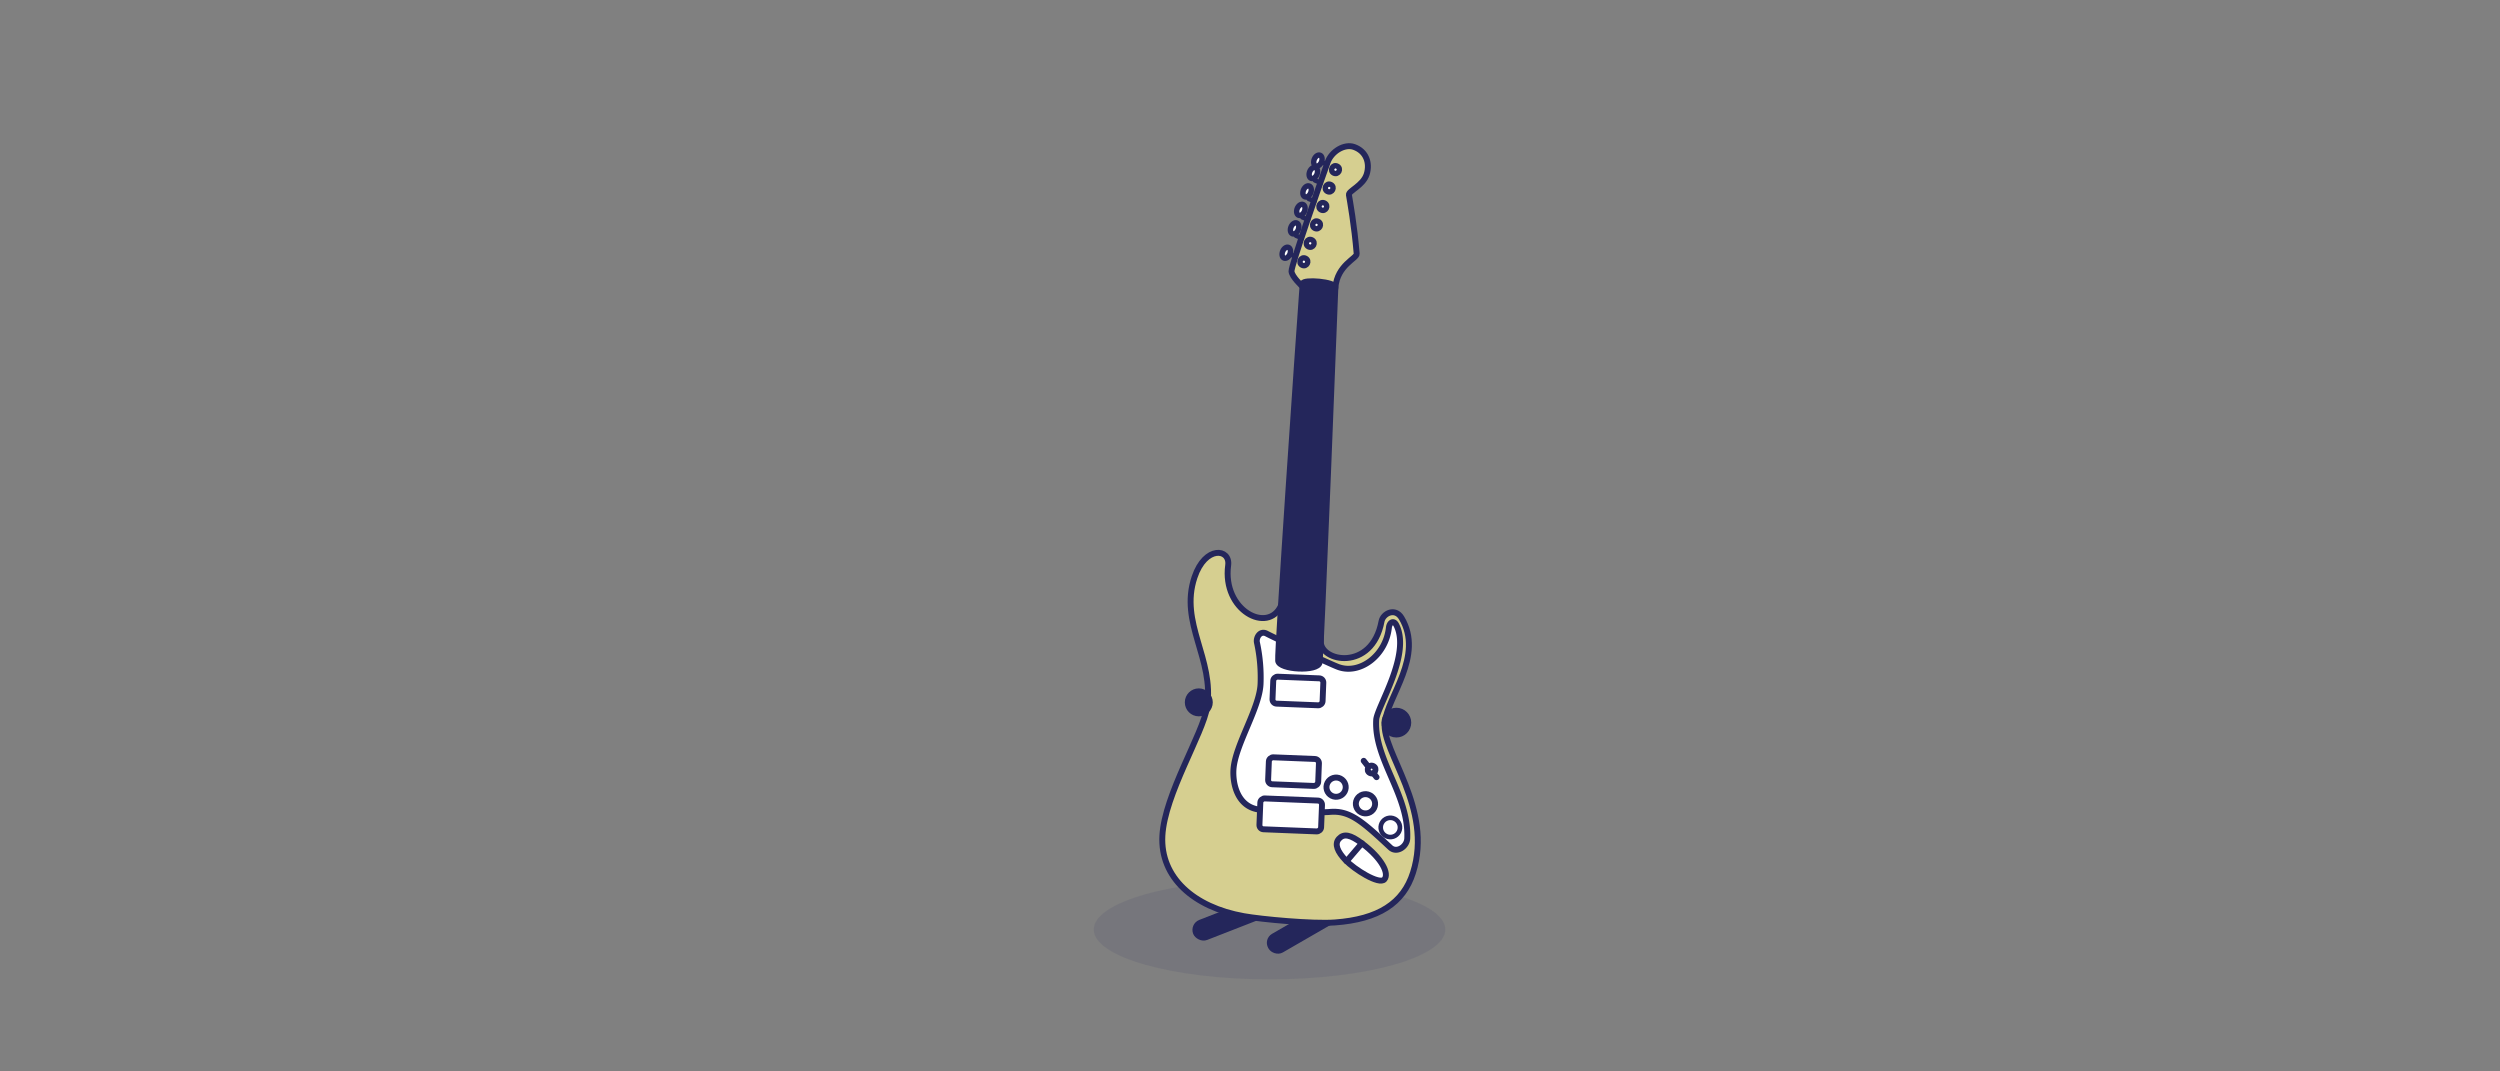 <svg id="Shadow" xmlns="http://www.w3.org/2000/svg" viewBox="0 0 1792 768"><rect x="0" y="0" width="1792" height="768" fill="#808080" stroke="none"/><defs><style>.cls-1,.cls-2,.cls-7{fill:#24265b;}.cls-1{opacity:0.1;}.cls-10,.cls-2,.cls-3,.cls-4,.cls-5,.cls-6,.cls-7,.cls-8{stroke:#24265b;}.cls-2,.cls-7{stroke-miterlimit:10;}.cls-2{stroke-width:1.2px;}.cls-3{fill:#d6cf90;}.cls-10,.cls-3,.cls-4,.cls-5,.cls-6,.cls-8{stroke-linecap:round;stroke-linejoin:round;}.cls-3,.cls-4,.cls-5,.cls-7{stroke-width:4.25px;}.cls-4,.cls-6,.cls-8,.cls-9{fill:#fff;}.cls-10,.cls-5{fill:none;}.cls-6{stroke-width:3.3px;}.cls-10,.cls-8{stroke-width:3.89px;}</style></defs><title>topic</title><ellipse class="cls-1" cx="910" cy="666.29" rx="126" ry="35.71"/><rect class="cls-2" x="853.23" y="648.16" width="76.25" height="14.22" rx="7.11" ry="7.11" transform="translate(-177.15 368.59) rotate(-21.3)"/><rect class="cls-2" x="904.63" y="653.28" width="76.25" height="14.22" rx="6.82" ry="6.82" transform="translate(-203.89 559.86) rotate(-30)"/><path class="cls-3" d="M891.52,656.7c12.71,2.27,49.36,5.69,65.34,4.52,31.09-2.26,49.05-13.72,56-35.77,14.64-46.19-22.51-86.49-20.29-107.37,2-18.88,28.31-47.84,12.07-75.13-4.59-7.71-13.29-3.26-14.36,2.45-6.77,36.14-44.28,29.17-43.56,14S926,417,918.21,434.19c-9.15,20.33-42.18,3.55-37.86-29,1.6-12-16.42-14.37-24.1,8.55-11.05,33,14.23,58.31,9,93.06-2.86,19-30.48,62.53-32.06,92.29S855.56,650.26,891.52,656.7Z"/><path class="cls-4" d="M907.94,454.2c4.68,2.5,45.12,21.64,51.4,23.92,15.36,5.59,34-8.12,36.22-28.21,0.42-3.75,3.4-5.66,5.31-1.92,10.79,21.11-13.9,58.91-14.41,68-1.62,28.7,23.64,53.65,22.26,85.07-0.25,5.73-7.49,10.79-12.19,6.41-20.46-19.1-29.22-26.73-43.35-25.47-9.25.83-44.23-1.06-49.8-1.59-16.69-1.61-20-19.3-19.19-29.33,1.42-17.4,18.6-43.44,19.37-60.74A117.65,117.65,0,0,0,901,460.7C900.13,457.08,903.26,451.7,907.94,454.2Z"/><line class="cls-5" x1="986.71" y1="557.08" x2="977.51" y2="545.36"/><circle class="cls-4" cx="957.67" cy="564.17" r="6.91" transform="translate(17.25 1156.65) rotate(-62.71)"/><circle class="cls-4" cx="978.73" cy="576.07" r="6.91" transform="translate(18.08 1181.82) rotate(-62.71)"/><circle class="cls-4" cx="983.13" cy="551.54" r="2.76" transform="translate(42.26 1172.43) rotate(-62.71)"/><circle class="cls-6" cx="996.56" cy="593.04" r="6.91" transform="translate(12.65 1206.84) rotate(-62.71)"/><rect class="cls-4" x="920.61" y="477.3" width="19.34" height="35.92" rx="3" ry="3" transform="translate(398.31 1405.05) rotate(-87.71)"/><rect class="cls-4" x="917.48" y="535.1" width="19.34" height="35.92" rx="3" ry="3" transform="translate(337.54 1457.41) rotate(-87.71)"/><rect class="cls-4" x="913.57" y="562.71" width="22.11" height="44.21" rx="3" ry="3" transform="matrix(0.04, -1, 1, 0.04, 303.39, 1485.37)"/><g id="Guitar"><path class="cls-3" d="M933.62,205.39s-7.65-7-7.87-10.94,19.3-59.83,25.91-78.18c2.81-7.81,12.09-13.39,19-10.9,8.58,3.08,11.48,11.42,9,19.46-2.58,8.28-13.21,12-12.75,14.84,0.78,4.86,3.83,21.32,5.56,42.25,0.27,3.23-13.88,8-15.26,24.18C956,219.44,933.62,205.39,933.62,205.39Z"/><path class="cls-7" d="M916.18,473.67c-0.76-6.52,15-235.73,17.59-270.43,0.23-3.2,23.55-1.39,23.41,2.85S947,468.47,945.83,475,916.94,480.19,916.18,473.67Z"/></g><path class="cls-4" d="M976.21,604.47c14.45,10.82,19.76,21.81,16.08,25.9s-21.45-7.12-27.83-13.84c-5.52-5.81-8.25-11.42-4.7-15.32S968,598.31,976.21,604.47Z"/><line class="cls-4" x1="965.24" y1="617.31" x2="976.21" y2="604.47"/><line class="cls-6" x1="951.23" y1="117.8" x2="947.16" y2="116.13"/><ellipse class="cls-8" cx="944.61" cy="115.09" rx="4.14" ry="2.76" transform="translate(479.89 945.49) rotate(-67.71)"/><line class="cls-6" x1="946.7" y1="131.01" x2="942.63" y2="129.34"/><ellipse class="cls-8" cx="940.07" cy="128.29" rx="4.14" ry="2.76" transform="matrix(0.38, -0.93, 0.93, 0.38, 464.86, 949.49)"/><line class="cls-6" x1="942.16" y1="144.22" x2="938.1" y2="142.55"/><ellipse class="cls-8" cx="935.54" cy="141.5" rx="4.14" ry="2.76" transform="matrix(0.38, -0.93, 0.93, 0.38, 449.82, 953.5)"/><line class="cls-6" x1="937.63" y1="157.43" x2="933.56" y2="155.76"/><ellipse class="cls-8" cx="931.01" cy="154.71" rx="4.14" ry="2.76" transform="matrix(0.38, -0.93, 0.93, 0.38, 434.79, 957.5)"/><line class="cls-6" x1="933.1" y1="170.63" x2="929.03" y2="168.97"/><ellipse class="cls-8" cx="926.47" cy="167.92" rx="4.14" ry="2.76" transform="matrix(0.38, -0.93, 0.93, 0.38, 419.75, 961.51)"/><line class="cls-6" x1="928.57" y1="183.84" x2="924.5" y2="182.17"/><ellipse class="cls-8" cx="921.94" cy="181.13" rx="4.14" ry="2.76" transform="translate(404.72 965.51) rotate(-67.71)"/><circle class="cls-9" cx="957.23" cy="121.55" r="2.76" transform="translate(410.38 916.55) rotate(-62.71)"/><circle class="cls-10" cx="957.23" cy="121.55" r="2.76" transform="translate(410.38 916.55) rotate(-62.71)"/><circle class="cls-9" cx="952.7" cy="134.76" r="2.76" transform="translate(396.19 919.67) rotate(-62.71)"/><circle class="cls-10" cx="952.7" cy="134.76" r="2.76" transform="translate(396.19 919.67) rotate(-62.71)"/><circle class="cls-9" cx="948.16" cy="147.97" r="2.76" transform="translate(381.99 922.8) rotate(-62.71)"/><circle class="cls-10" cx="948.16" cy="147.97" r="2.76" transform="translate(381.99 922.8) rotate(-62.71)"/><circle class="cls-9" cx="943.63" cy="161.17" r="2.76" transform="translate(367.8 925.92) rotate(-62.71)"/><circle class="cls-10" cx="943.63" cy="161.17" r="2.76" transform="translate(367.8 925.92) rotate(-62.71)"/><circle class="cls-9" cx="939.1" cy="174.38" r="2.76" transform="translate(353.61 929.04) rotate(-62.71)"/><circle class="cls-10" cx="939.1" cy="174.38" r="2.76" transform="translate(353.61 929.04) rotate(-62.71)"/><circle class="cls-9" cx="934.56" cy="187.59" r="2.76" transform="translate(339.42 932.17) rotate(-62.71)"/><circle class="cls-10" cx="934.56" cy="187.59" r="2.76" transform="translate(339.42 932.17) rotate(-62.71)"/><circle class="cls-2" cx="859.3" cy="503.45" r="9.42"/><circle class="cls-2" cx="1000.91" cy="517.98" r="10.06"/></svg>
